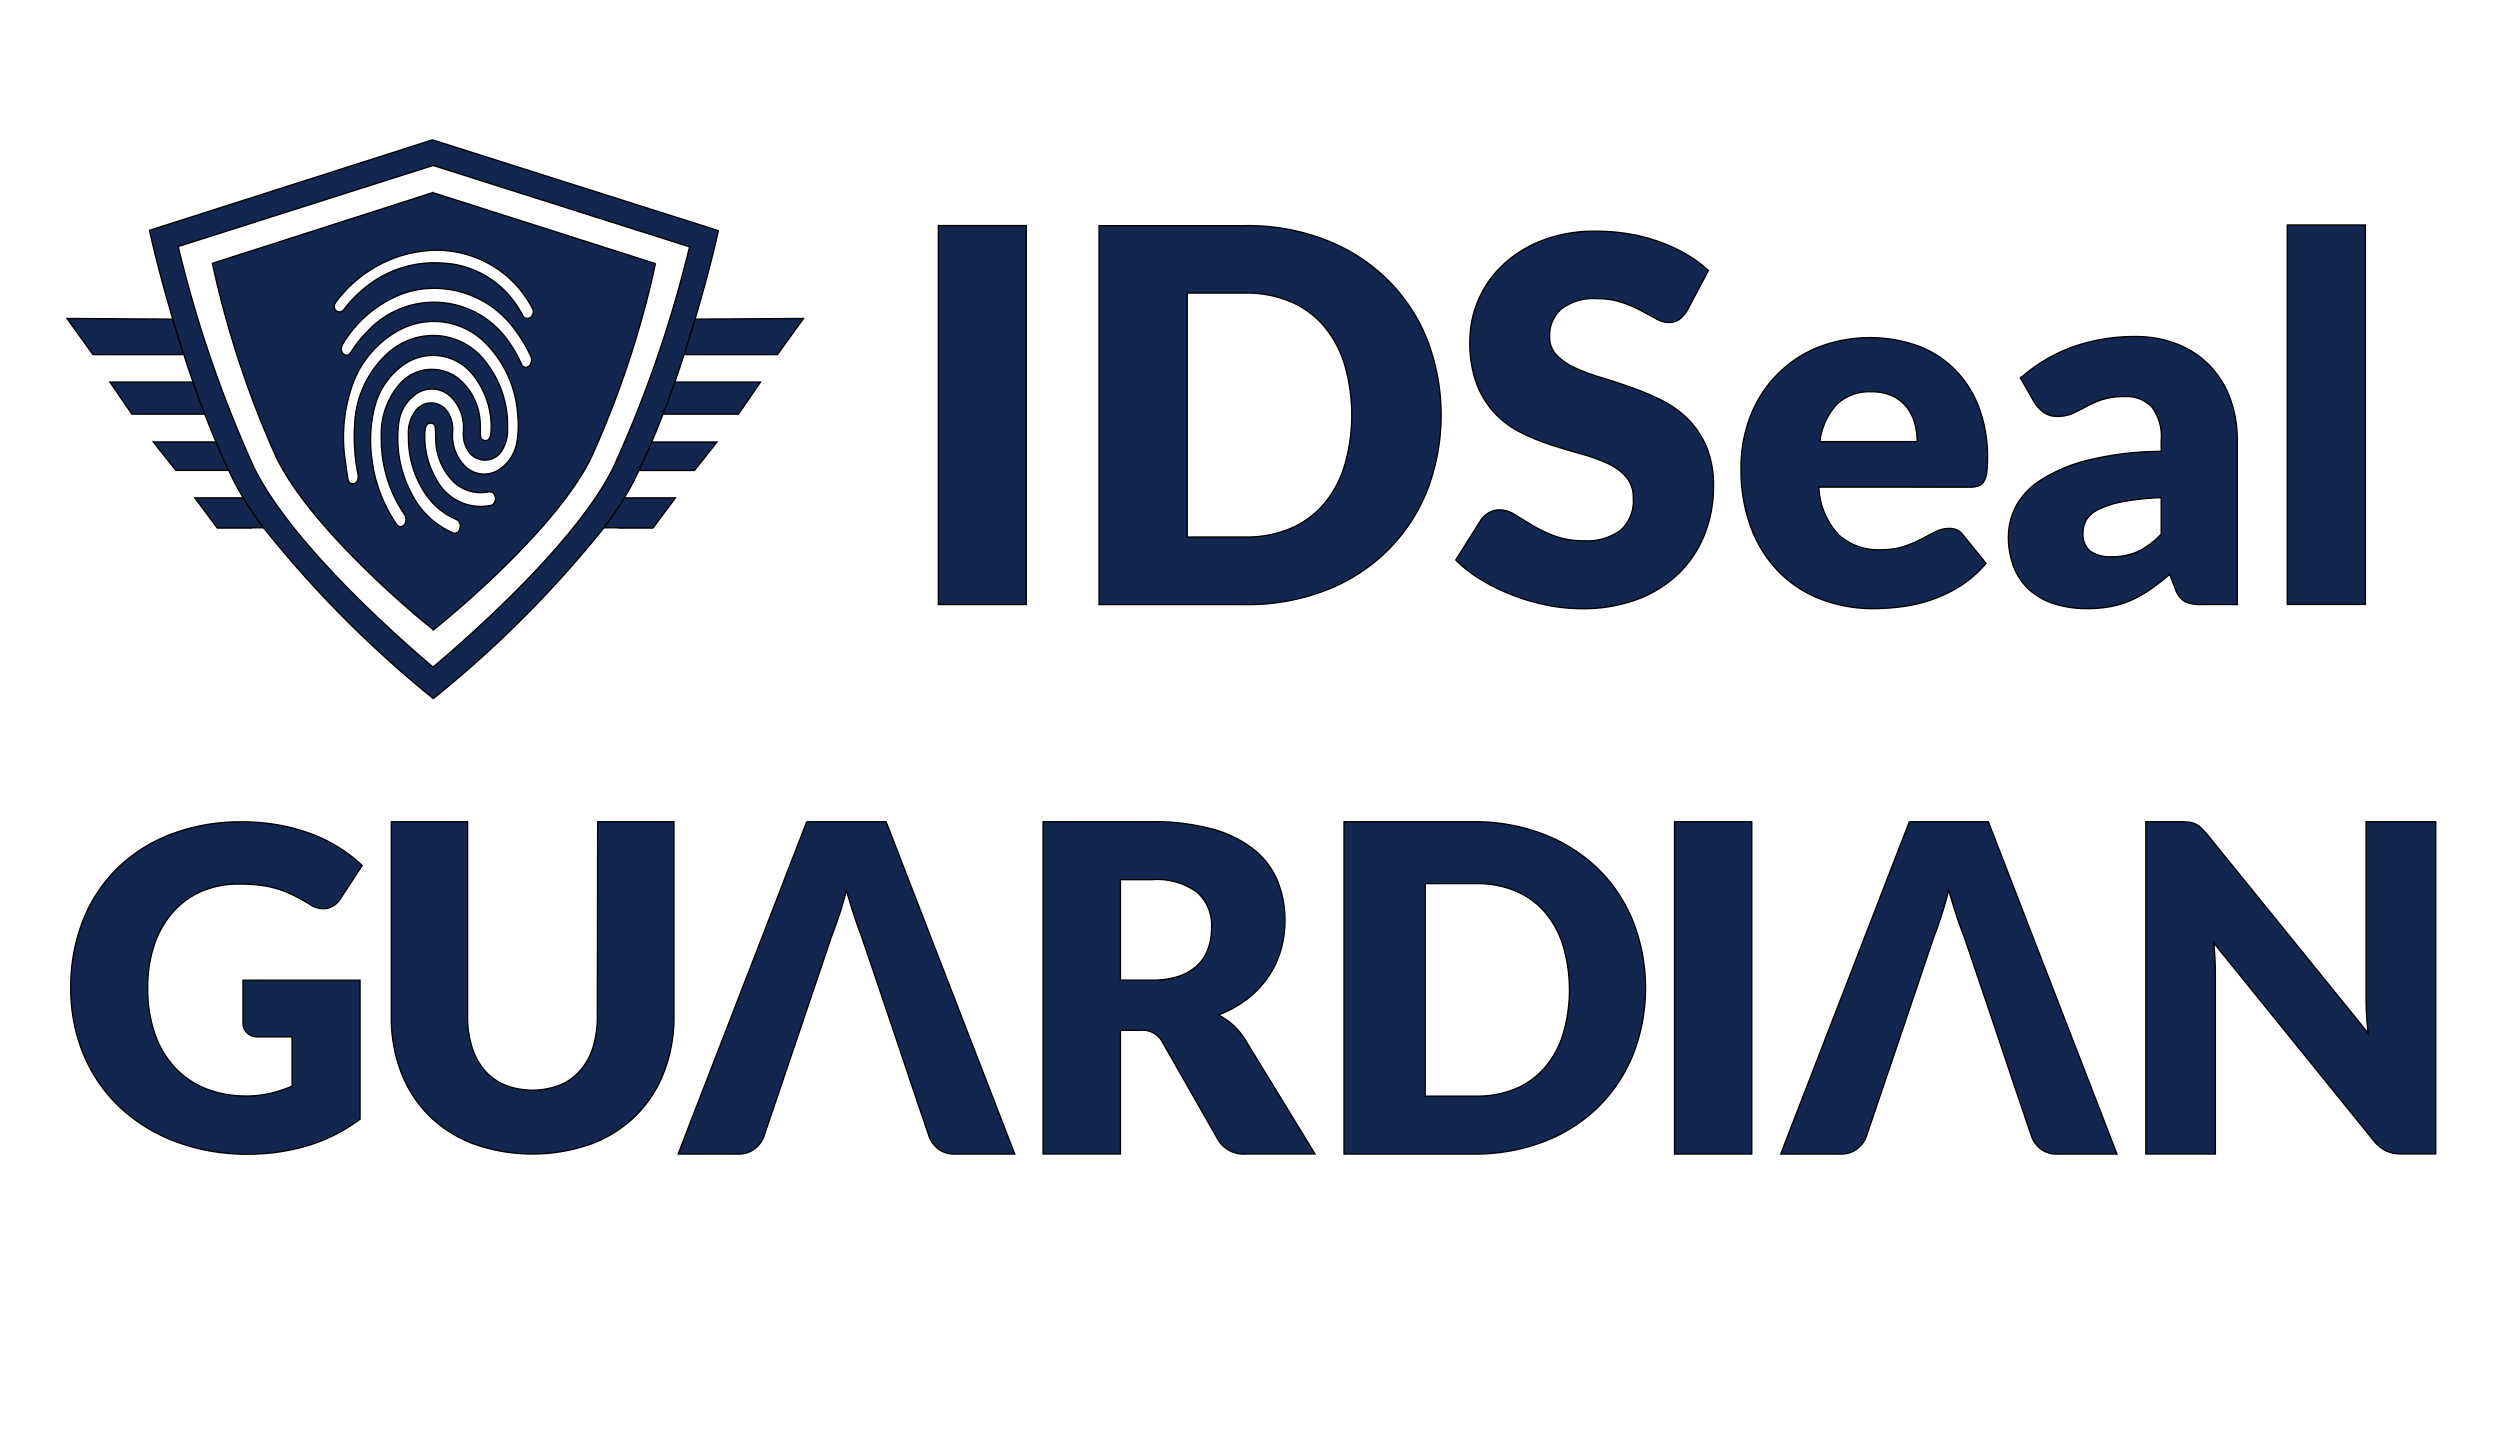 <svg width="1862" height="1080" xmlns="http://www.w3.org/2000/svg" stroke="null" style="vector-effect: non-scaling-stroke;">

 <g stroke="null">
  <title stroke="null">Layer 1</title>
  <g stroke="null" data-name="Group 10768" id="Group_10768">
   <g stroke="null" data-name="Group 10727" id="Group_10727">
    <g stroke="null" data-name="Group 10717" id="Group_10717">
     <g stroke="null" data-name="Group 10716" id="Group_10716">
      <rect stroke="null" x="698.872" y="168" fill="#132650" height="282.261" width="65.494" data-name="Rectangle 2214" id="Rectangle_2214"/>
      <path stroke="null" fill="#132650" d="m1062.863,252.76a131.412,131.412 0 0 0 -29.674,-44.659a136.096,136.096 0 0 0 -45.952,-29.441a160.535,160.535 0 0 0 -59.623,-10.598l-109.03,0l0,282.261l109.03,0a161.658,161.658 0 0 0 59.623,-10.598a133.998,133.998 0 0 0 45.952,-29.441a132.345,132.345 0 0 0 29.674,-44.744a156.698,156.698 0 0 0 0,-112.739l0,-0.042zm-61.467,94.256a80.818,80.818 0 0 1 -15.515,28.572a67.317,67.317 0 0 1 -24.756,18.016a83.659,83.659 0 0 1 -33.319,6.359l-43.536,0l0,-181.688l43.536,0a83.68,83.68 0 0 1 33.319,6.359a67.444,67.444 0 0 1 24.756,18.016a80.84,80.84 0 0 1 15.515,28.572a135.651,135.651 0 0 1 0,75.753l0,0.042z" data-name="Path 12424" id="Path_12424"/>
     </g>
     <path stroke="null" fill="#132650" d="m1256.675,231.099a23.972,23.972 0 0 1 -5.914,6.804a13.247,13.247 0 0 1 -7.991,2.268a19.394,19.394 0 0 1 -9.284,-2.734l-11.276,-6.125a94.002,94.002 0 0 0 -14.349,-6.125a57.228,57.228 0 0 0 -18.398,-2.734a39.466,39.466 0 0 0 -26.558,7.652a26.092,26.092 0 0 0 -8.733,20.687a19.076,19.076 0 0 0 5.256,13.777a45.21,45.21 0 0 0 13.798,9.432a146.609,146.609 0 0 0 19.521,7.27q10.979,3.307 22.446,7.355a201.357,201.357 0 0 1 22.446,9.538a75.032,75.032 0 0 1 19.521,13.968a65.261,65.261 0 0 1 13.798,20.666a73.909,73.909 0 0 1 5.256,29.356a96.1,96.1 0 0 1 -6.571,35.693a83.595,83.595 0 0 1 -19.076,28.974a88.385,88.385 0 0 1 -30.797,19.457a114.689,114.689 0 0 1 -41.586,7.079a132.26,132.26 0 0 1 -26.007,-2.649a153.371,153.371 0 0 1 -25.647,-7.461a147.966,147.966 0 0 1 -23.315,-11.424a98.813,98.813 0 0 1 -18.97,-14.731l18.779,-29.843a18.822,18.822 0 0 1 5.914,-5.384a15.367,15.367 0 0 1 7.97,-2.12a21.323,21.323 0 0 1 11.361,3.582q5.723,3.582 12.95,7.927a104.473,104.473 0 0 0 16.617,7.927a61.933,61.933 0 0 0 22.149,3.582a42.031,42.031 0 0 0 26.855,-7.652a29.207,29.207 0 0 0 9.58,-24.269a23.061,23.061 0 0 0 -5.256,-15.663a40.717,40.717 0 0 0 -13.798,-10.004a128.106,128.106 0 0 0 -19.436,-6.995q-10.894,-3.01 -22.34,-6.698a162.887,162.887 0 0 1 -22.34,-9.072a70.496,70.496 0 0 1 -19.436,-14.159a66.088,66.088 0 0 1 -13.798,-21.895a87.262,87.262 0 0 1 -5.256,-32.387a78.148,78.148 0 0 1 24.417,-56.465a89.509,89.509 0 0 1 29.483,-18.419a108.373,108.373 0 0 1 39.996,-6.889a148.729,148.729 0 0 1 24.502,1.992a128.593,128.593 0 0 1 22.637,5.85a124.227,124.227 0 0 1 20.009,9.262a92.349,92.349 0 0 1 16.617,12.187l-15.748,29.61z" data-name="Path 12425" id="Path_12425"/>
     <path stroke="null" fill="#132650" d="m1354.661,362.829a55.299,55.299 0 0 0 14.837,35.587a43.938,43.938 0 0 0 30.988,11.043a55.108,55.108 0 0 0 17.465,-2.459a86.372,86.372 0 0 0 13.056,-5.468q5.723,-3.01 10.598,-5.49a21.831,21.831 0 0 1 10.047,-2.459a12.018,12.018 0 0 1 10.598,5.087l16.956,20.962a86.69,86.69 0 0 1 -19.436,16.956a100.573,100.573 0 0 1 -21.407,10.195a115.706,115.706 0 0 1 -21.959,5.108a164.265,164.265 0 0 1 -20.941,1.42a108.775,108.775 0 0 1 -38.406,-6.698a88.067,88.067 0 0 1 -31.369,-19.924a93.917,93.917 0 0 1 -21.196,-32.853a123.443,123.443 0 0 1 -7.779,-45.698a103.858,103.858 0 0 1 6.655,-37.198a90.102,90.102 0 0 1 49.386,-51.738a107.143,107.143 0 0 1 75.477,-1.696a76.982,76.982 0 0 1 27.554,17.55a80.31,80.31 0 0 1 18.037,28.232a104.218,104.218 0 0 1 6.486,37.855a82.768,82.768 0 0 1 -0.572,10.767a17.211,17.211 0 0 1 -2.12,6.613a7.906,7.906 0 0 1 -4.027,3.391a18.864,18.864 0 0 1 -6.486,0.933l-112.442,-0.021zm73.23,-33.913a51.717,51.717 0 0 0 -1.78,-13.608a33.065,33.065 0 0 0 -5.808,-11.806a29.674,29.674 0 0 0 -10.598,-8.478a36.181,36.181 0 0 0 -15.96,-3.201a34.739,34.739 0 0 0 -25.901,9.538a49.746,49.746 0 0 0 -12.399,27.554l72.446,0z" data-name="Path 12426" id="Path_12426"/>
     <path stroke="null" fill="#132650" d="m1504.874,281.629a118.356,118.356 0 0 1 39.148,-23.315a136.647,136.647 0 0 1 46.1,-7.652a83.955,83.955 0 0 1 31.793,5.765a68.44,68.44 0 0 1 24.036,16.045a70.2,70.2 0 0 1 15.112,24.46a88.322,88.322 0 0 1 5.256,30.967l0,122.362l-26.664,0a27.13,27.13 0 0 1 -12.484,-2.268a17.253,17.253 0 0 1 -7.037,-9.453l-4.133,-10.767q-7.312,6.231 -14.074,10.958a89.021,89.021 0 0 1 -13.989,8.033a68.461,68.461 0 0 1 -15.388,4.917a94.511,94.511 0 0 1 -18.122,1.611a79.102,79.102 0 0 1 -24.205,-3.497a50.445,50.445 0 0 1 -18.504,-10.28a45.358,45.358 0 0 1 -11.742,-16.956a61.297,61.297 0 0 1 -4.133,-23.315a48.919,48.919 0 0 1 5.256,-21.429a52.777,52.777 0 0 1 18.228,-19.818a115.558,115.558 0 0 1 34.93,-15.028a233.871,233.871 0 0 1 55.384,-6.804l0,-8.309a36.032,36.032 0 0 0 -7.037,-24.82a25.816,25.816 0 0 0 -19.987,-7.652a52.798,52.798 0 0 0 -16.956,2.268a75.074,75.074 0 0 0 -11.742,5.108q-5.172,2.819 -10.047,5.087a27.554,27.554 0 0 1 -11.636,2.268a16.66,16.66 0 0 1 -10.131,-3.01a26.282,26.282 0 0 1 -6.761,-7.185l-10.471,-18.292zm104.769,89.021a192.688,192.688 0 0 0 -28.72,3.031a69.542,69.542 0 0 0 -17.825,5.659a21.619,21.619 0 0 0 -9.114,7.736a18.419,18.419 0 0 0 -2.543,9.432a16.448,16.448 0 0 0 5.447,14.074a26.431,26.431 0 0 0 15.96,4.07a46.015,46.015 0 0 0 19.712,-3.964a60.11,60.11 0 0 0 17.084,-12.844l0,-27.194z" data-name="Path 12427" id="Path_12427"/>
     <path stroke="null" fill="#132650" d="m1761.742,167.576l0,282.6l-58.203,0l0,-282.6l58.203,0z" data-name="Path 12428" id="Path_12428"/>
    </g>
    <path stroke="null" fill="#132650" d="m145.076,370.798l16.808,22.51l25.265,0l0,-0.191l9.093,0c-5.532,-7.482 -10.598,-14.964 -15.112,-22.319l-36.054,0z" data-name="Path 12429" id="Path_12429"/>
    <path stroke="null" fill="#132650" d="m81.85,284.554l16.405,23.887l54.218,0c-3.073,-8.012 -6.02,-16.003 -8.754,-23.887l-61.87,0z" data-name="Path 12430" id="Path_12430"/>
    <path stroke="null" fill="#132650" d="m49.866,237.182l19.352,26.897l67.55,0c-2.989,-9.241 -5.723,-18.08 -8.181,-26.388l-78.72,-0.509z" data-name="Path 12431" id="Path_12431"/>
    <path stroke="null" fill="#132650" d="m114.173,329.149l16.808,21.196l39.339,0c-3.285,-6.952 -6.486,-14.053 -9.538,-21.196l-46.609,0z" data-name="Path 12432" id="Path_12432"/>
    <path stroke="null" fill="#132650" d="m460.953,393.117l0,0.191l25.307,0l16.829,-22.51l-38.152,0c-4.472,7.376 -9.623,14.837 -15.197,22.319l11.212,0z" data-name="Path 12433" id="Path_12433"/>
    <path stroke="null" fill="#132650" d="m549.995,308.441l16.427,-23.887l-63.947,0c-2.755,7.864 -5.723,15.875 -8.817,23.887l56.338,0z" data-name="Path 12434" id="Path_12434"/>
    <path stroke="null" fill="#132650" d="m579.075,264.079l19.373,-26.897l-80.776,0.509c-2.48,8.309 -5.214,17.147 -8.245,26.388l69.648,0z" data-name="Path 12435" id="Path_12435"/>
    <path stroke="null" fill="#132650" d="m517.206,350.408l16.829,-21.196l-48.75,0q-4.599,10.831 -9.58,21.196l41.501,0z" data-name="Path 12436" id="Path_12436"/>
    <path stroke="null" fill="#132650" d="m488.147,196.338l-165.473,-52.777l0,-0.233l-164.52,52.798l2.289,10.089a724.886,724.886 0 0 0 45.486,134.676c26.24,53.815 107.016,120.2 110.45,122.934l6.359,5.108l0,0.254l6.359,-5.172c3.434,-2.798 84.782,-69.182 111.107,-122.934a722.004,722.004 0 0 0 45.761,-134.676l2.183,-10.068zm-186.181,192.985a4.239,4.239 0 0 1 -3.222,2.904c-1.738,0.254 -2.777,-0.848 -3.667,-2.12a111.849,111.849 0 0 1 -14.01,-29.165a93.048,93.048 0 0 1 -3.815,-17.338a100.424,100.424 0 0 1 2.226,-42.031a54.854,54.854 0 0 1 20.051,-29.08a37.834,37.834 0 0 1 53.561,7.779a61.467,61.467 0 0 1 12.527,42.624a6.359,6.359 0 0 1 -0.424,2.12c-0.699,1.78 -1.78,3.328 -3.942,3.116a3.646,3.646 0 0 1 -3.349,-3.709c-0.191,-3.095 0,-6.21 -0.254,-9.326a45.125,45.125 0 0 0 -14.837,-31.963a31.793,31.793 0 0 0 -46.1,4.091a56.698,56.698 0 0 0 -12.717,38.576a99.28,99.28 0 0 0 17.084,57.037a6.761,6.761 0 0 1 0.89,6.486zm65.558,-13.989c-1.441,1.59 -3.561,1.166 -5.596,1.674a37.41,37.41 0 0 1 -37.219,-20.496a62.548,62.548 0 0 1 -8.16,-36.032a7.715,7.715 0 0 1 0.487,-2.353c0.699,-1.802 1.886,-3.222 4.027,-2.967a3.497,3.497 0 0 1 3.179,3.497c0.233,3.179 0.148,6.359 0.339,9.602a45.295,45.295 0 0 0 12.717,30.034a28.932,28.932 0 0 0 25.795,8.16c2.31,-0.297 4.239,-0.148 5.32,2.247a5.935,5.935 0 0 1 -0.848,6.528l-0.042,0.106zm17.465,-46.27a30.288,30.288 0 0 1 -12.823,20.39a20.178,20.178 0 0 1 -26.261,-2.713a32.217,32.217 0 0 1 -8.775,-25.095a23.845,23.845 0 0 0 -3.137,-13.862a14.54,14.54 0 0 0 -24.608,-1.653a26.918,26.918 0 0 0 -5.172,18.143a74.778,74.778 0 0 0 13.353,44.511a52.989,52.989 0 0 0 21.344,17.719a5.447,5.447 0 0 1 3.518,7.27a3.9,3.9 0 0 1 -6.083,2.649a61.954,61.954 0 0 1 -30.14,-29.377a87.474,87.474 0 0 1 -9.305,-51.039a30.585,30.585 0 0 1 11.573,-21.471a20.369,20.369 0 0 1 28.402,2.12a32.514,32.514 0 0 1 8.245,24.714a23.315,23.315 0 0 0 2.904,13.332a14.837,14.837 0 0 0 26.346,0a28.699,28.699 0 0 0 3.646,-15.324a76.071,76.071 0 0 0 -16.13,-49.64a49.004,49.004 0 0 0 -39.021,-19.881a50.657,50.657 0 0 0 -36.181,15.24a75.371,75.371 0 0 0 -22.467,49.979a142.01,142.01 0 0 0 2.247,37.452a9.093,9.093 0 0 1 0.254,3.879c-0.53,2.12 -1.462,3.879 -3.964,3.858s-3.328,-1.759 -3.667,-3.73c-0.636,-3.667 -1.06,-7.355 -1.568,-11.022a117.762,117.762 0 0 1 4.727,-58.139a74.523,74.523 0 0 1 34.04,-40.907a54.261,54.261 0 0 1 66.554,10.322a83.256,83.256 0 0 1 22.785,52.777a71.726,71.726 0 0 1 -0.615,19.415l-0.021,0.085zm10.343,-58.415a3.985,3.985 0 0 1 -3.497,2.883a3.434,3.434 0 0 1 -3.455,-2.416a99.322,99.322 0 0 0 -10.11,-17.444a67.296,67.296 0 0 0 -104.388,-7.016a90.335,90.335 0 0 0 -12.103,15.049c-1.102,1.696 -2.12,3.582 -4.769,2.628a4.854,4.854 0 0 1 -2.501,-6.104a9.05,9.05 0 0 1 1.081,-2.459a88.618,88.618 0 0 1 41.352,-35.842a70.496,70.496 0 0 1 16.66,-4.536a74.184,74.184 0 0 1 70.539,31.03a106.868,106.868 0 0 1 10.916,18.292a6.867,6.867 0 0 1 0.318,5.914l-0.042,0.021zm1.357,-36.181a4.239,4.239 0 0 1 -3.73,2.649a3.412,3.412 0 0 1 -3.561,-2.12a81.052,81.052 0 0 0 -10.322,-15.134a69.945,69.945 0 0 0 -50.021,-23.951a81.264,81.264 0 0 0 -59.199,20.115a90.144,90.144 0 0 0 -13.035,13.629c-1.187,1.526 -2.395,3.222 -5.066,2.416a3.921,3.921 0 0 1 -2.48,-5.341a7.842,7.842 0 0 1 1.187,-2.12a96.27,96.27 0 0 1 44.15,-32.747a87.198,87.198 0 0 1 17.571,-4.409a80.543,80.543 0 0 1 73.188,25.901a87.241,87.241 0 0 1 11.022,15.981a5.193,5.193 0 0 1 0.339,5.045l-0.042,0.085z" data-name="Path 12437" id="Path_12437"/>
    <path stroke="null" fill="#132650" d="m517.672,237.69c9.58,-32.196 15.091,-55.85 15.536,-57.843l1.844,-8.054l-212.951,-67.614l-210.768,67.359l1.844,8.054c0.445,1.992 5.956,25.795 15.536,58.097c2.459,8.309 5.193,17.147 8.181,26.388c2.12,6.677 4.451,13.502 6.889,20.475c2.755,7.885 5.68,15.875 8.754,23.887q4.006,10.407 8.33,20.708c3.052,7.228 6.231,14.307 9.538,21.196c0.89,1.886 1.759,3.815 2.649,5.659c2.374,4.833 5.151,9.75 8.139,14.731c4.451,7.376 9.58,14.837 15.112,22.319a824.717,824.717 0 0 0 121.62,123.337l4.811,3.921l4.515,-3.667a825.459,825.459 0 0 0 122.552,-123.591c5.553,-7.482 10.725,-14.964 15.197,-22.319c2.967,-4.875 5.68,-9.729 8.033,-14.477c0.954,-1.95 1.865,-3.942 2.798,-5.914q4.96,-10.428 9.58,-21.196c2.904,-6.867 5.68,-13.777 8.372,-20.708c3.095,-8.012 6.062,-16.003 8.817,-23.887c2.459,-6.973 4.727,-13.777 6.91,-20.475c2.946,-9.135 5.68,-18.08 8.16,-26.388zm-191.332,255.957l-3.815,3.243l-3.815,-3.264c-30.246,-25.943 -103.392,-92.052 -129.568,-145.486a906.807,906.807 0 0 1 -55.108,-159.157l-1.357,-5.362l189.869,-60.407l191.077,60.662l-1.378,5.362a903.119,903.119 0 0 1 -55.553,159.178c-26.24,53.095 -99.894,119.246 -130.352,145.232z" data-name="Path 12438" id="Path_12438"/>
    <path stroke="null" fill="#132650" d="m2858.08,339.365a60.068,60.068 0 0 0 -12.124,-8.309a95.782,95.782 0 0 0 24.523,-13.48a83.68,83.68 0 0 0 17.868,-18.673a80.903,80.903 0 0 0 10.937,-22.764a90.335,90.335 0 0 0 3.709,-26.176a88.703,88.703 0 0 0 -6.359,-33.616a67.041,67.041 0 0 0 -20.03,-26.77a98.856,98.856 0 0 0 -35.566,-17.677a189.954,189.954 0 0 0 -52.671,-6.359l-92.624,0l0,284.719l66.278,0l0,-105.978l16.85,0a19.246,19.246 0 0 1 19.203,10.216l47.414,83.15a25.435,25.435 0 0 0 23.909,12.569l59.347,0l-60.577,-99.068a58.16,58.16 0 0 0 -10.089,-11.785zm-20.666,-65.706a36.732,36.732 0 0 1 -8.966,14.434a42.391,42.391 0 0 1 -15.854,9.665a69.288,69.288 0 0 1 -23.315,3.476l-27.257,0l0,-86.075l27.088,0a57.949,57.949 0 0 1 38.555,10.767a37.41,37.41 0 0 1 12.442,29.886a55.363,55.363 0 0 1 -2.692,17.868l0,-0.021z" data-name="Path 12439" id="Path_12439"/>
    <path stroke="null" fill="#132650" d="m3171.328,205.982a137.94,137.94 0 0 0 -46.63,-29.674a163.545,163.545 0 0 0 -60.492,-10.746l-110.598,0l0,284.719l110.598,0a164.965,164.965 0 0 0 60.492,-10.598a135.969,135.969 0 0 0 46.63,-29.674a133.15,133.15 0 0 0 29.992,-45.146a157.122,157.122 0 0 0 0,-113.735a132.154,132.154 0 0 0 -29.992,-45.146zm-30.013,141.565a81.073,81.073 0 0 1 -15.642,28.656a67.953,67.953 0 0 1 -24.968,18.08a84.782,84.782 0 0 1 -33.616,6.359l-43.917,0l0,-182.091l43.917,0a84.782,84.782 0 0 1 33.616,6.359a68.059,68.059 0 0 1 24.968,18.08a81.009,81.009 0 0 1 15.642,28.656a135.46,135.46 0 0 1 0,75.986l0,-0.085z" data-name="Path 12440" id="Path_12440"/>
    <path stroke="null" fill="#132650" d="m2493.263,165.541l-110.217,284.719l51.696,0a21.535,21.535 0 0 0 13.777,-4.387a23.845,23.845 0 0 0 7.715,-9.877l16.808,-49.64l15.24,-44.934l26.198,-77.576q2.925,-7.418 6.359,-17.592t6.359,-22.086q3.328,11.721 6.655,21.789t6.253,17.486l26.388,77.978l15.049,44.934l16.808,49.64a25.435,25.435 0 0 0 8.012,10.259a22.361,22.361 0 0 0 13.883,4.006l51.208,0l-110.217,-284.719l-67.974,0z" data-name="Path 12441" id="Path_12441"/>
    <path stroke="null" fill="#132650" d="m2313.801,332.35a86.668,86.668 0 0 1 -3.752,26.579a55.363,55.363 0 0 1 -10.894,19.818a47.52,47.52 0 0 1 -17.465,12.463a65.409,65.409 0 0 1 -46.906,0a46.863,46.863 0 0 1 -17.465,-12.569a56.02,56.02 0 0 1 -10.894,-19.903a86.499,86.499 0 0 1 -3.773,-26.579l0,-166.618l-65.388,0l0,166.809a131.582,131.582 0 0 0 8.309,47.542a105.511,105.511 0 0 0 23.972,37.304a108.457,108.457 0 0 0 38.152,24.354a151.188,151.188 0 0 0 101.081,0a108.606,108.606 0 0 0 38.152,-24.354a106.698,106.698 0 0 0 24.057,-37.304a130.268,130.268 0 0 0 8.478,-47.542l0,-166.809l-65.388,0l-0.276,166.809z" data-name="Path 12442" id="Path_12442"/>
    <path stroke="null" fill="#132650" d="m1949.81,243.371a69.945,69.945 0 0 1 24.65,-18.08a79.61,79.61 0 0 1 32.535,-6.359a143.939,143.939 0 0 1 17.507,0.954a89.89,89.89 0 0 1 14.837,3.052a87.241,87.241 0 0 1 13.798,5.447q6.761,3.349 14.371,7.927a19.903,19.903 0 0 0 14.837,3.434a17.91,17.91 0 0 0 11.318,-8.224l18.652,-28.487a126.58,126.58 0 0 0 -19.076,-14.837a129.293,129.293 0 0 0 -23.506,-11.848a158.966,158.966 0 0 0 -28.063,-7.842a175.668,175.668 0 0 0 -32.535,-2.861a166.279,166.279 0 0 0 -60.598,10.598a133.171,133.171 0 0 0 -46.227,29.441a128.996,128.996 0 0 0 -29.398,45.019a155.088,155.088 0 0 0 -10.28,57.228a146.249,146.249 0 0 0 10.852,56.698a130.925,130.925 0 0 0 30.818,45.125a143.43,143.43 0 0 0 48.05,29.822a172.15,172.15 0 0 0 62.315,10.789a177.47,177.47 0 0 0 50.318,-7.079a145.295,145.295 0 0 0 45.507,-22.891l0,-119.076l-100.276,0l0,36.689a11.255,11.255 0 0 0 3.476,8.478a13.353,13.353 0 0 0 9.665,3.349l28.889,0l0,42.264a117.741,117.741 0 0 1 -18.355,6.125a89.021,89.021 0 0 1 -21.026,2.289a91.649,91.649 0 0 1 -34.358,-6.21a73.485,73.485 0 0 1 -26.643,-18.08a81.582,81.582 0 0 1 -17.211,-29.059a117.656,117.656 0 0 1 -6.083,-39.381a113.481,113.481 0 0 1 5.511,-36.435a81.878,81.878 0 0 1 15.727,-27.978z" data-name="Path 12443" id="Path_12443"/>
    <path stroke="null" fill="#132650" d="m3829.343,165.541l0,150.658q0,6.846 0.403,14.561t1.399,15.918l-138.576,-170.984a52.205,52.205 0 0 0 -5.002,-5.278a18.228,18.228 0 0 0 -4.599,-3.031a19.076,19.076 0 0 0 -5.405,-1.462a59.072,59.072 0 0 0 -7.397,-0.382l-29.525,0l0,284.719l59.581,0l0,-152.608q0,-6.253 -0.297,-13.396t-1.102,-14.837l137.389,169.818a31.793,31.793 0 0 0 10.598,8.478a31.285,31.285 0 0 0 13.099,2.437l29.123,0l0,-284.613l-59.687,0z" data-name="Path 12444" id="Path_12444"/>
    <path stroke="null" fill="#132650" d="m3438.01,165.541l-110.217,284.719l51.59,0a21.535,21.535 0 0 0 13.777,-4.387a23.781,23.781 0 0 0 7.715,-9.877l16.808,-49.64l15.24,-44.934l26.198,-77.576q2.925,-7.418 6.253,-17.592t6.359,-22.086q3.328,11.721 6.655,21.789t6.359,17.486l26.388,77.978l15.049,44.934l16.808,49.64a25.435,25.435 0 0 0 8.012,10.259a22.382,22.382 0 0 0 13.883,4.006l50.996,0l-110.217,-284.719l-67.656,0z" data-name="Path 12445" id="Path_12445"/>
    <rect stroke="null" x="3236.78" y="165.541" fill="#132650" height="284.719" width="66.215" data-name="Rectangle 2215" id="Rectangle_2215"/>
   </g>
  </g>
  <g stroke="null" data-name="Group 10768" id="svg_28">
   <g stroke="null" data-name="Group 10727" id="svg_27">
    <g stroke="null" data-name="Group 10717" id="svg_8">
     <g stroke="null" data-name="Group 10716" id="svg_3">
      <rect stroke="null" x="-958.88" y="614.17" fill="#132650" height="245.353" width="56.93" data-name="Rectangle 2214" id="svg_1"/>
      <path stroke="null" fill="#132650" d="m-642.484,687.848a114.229,114.229 0 0 0 -25.794,-38.819a118.301,118.301 0 0 0 -39.943,-25.591a139.544,139.544 0 0 0 -51.827,-9.212l-94.773,0l0,245.353l94.773,0a140.52,140.52 0 0 0 51.827,-9.212a116.477,116.477 0 0 0 39.943,-25.591a115.04,115.04 0 0 0 25.794,-38.893a136.209,136.209 0 0 0 0,-97.997l0,-0.037zm-53.43,81.932a70.251,70.251 0 0 1 -13.486,24.836a58.515,58.515 0 0 1 -21.519,15.66a72.72,72.72 0 0 1 -28.963,5.527l-37.843,0l0,-157.931l37.843,0a72.738,72.738 0 0 1 28.963,5.527a58.625,58.625 0 0 1 21.519,15.66a70.269,70.269 0 0 1 13.486,24.836a117.914,117.914 0 0 1 0,65.847l0,0.037z" data-name="Path 12424" id="svg_2"/>
     </g>
     <path stroke="null" fill="#132650" d="m-474.015,669.018a20.838,20.838 0 0 1 -5.14,5.914a11.515,11.515 0 0 1 -6.946,1.971a16.858,16.858 0 0 1 -8.07,-2.377l-9.802,-5.325a81.711,81.711 0 0 0 -12.473,-5.325a49.745,49.745 0 0 0 -15.992,-2.377a34.306,34.306 0 0 0 -23.085,6.651a22.68,22.68 0 0 0 -7.591,17.982a16.582,16.582 0 0 0 4.569,11.976a39.298,39.298 0 0 0 11.994,8.199a127.439,127.439 0 0 0 16.968,6.319q9.544,2.874 19.511,6.393a175.028,175.028 0 0 1 19.511,8.291a65.221,65.221 0 0 1 16.968,12.141a56.728,56.728 0 0 1 11.994,17.963a64.245,64.245 0 0 1 4.569,25.517a83.534,83.534 0 0 1 -5.711,31.026a72.664,72.664 0 0 1 -16.582,25.186a76.828,76.828 0 0 1 -26.77,16.913a99.692,99.692 0 0 1 -36.148,6.154a114.966,114.966 0 0 1 -22.606,-2.303a133.316,133.316 0 0 1 -22.293,-6.485a128.618,128.618 0 0 1 -20.266,-9.931a85.893,85.893 0 0 1 -16.489,-12.805l16.324,-25.941a16.361,16.361 0 0 1 5.14,-4.68a13.357,13.357 0 0 1 6.927,-1.842a18.535,18.535 0 0 1 9.875,3.114q4.974,3.114 11.257,6.891a90.812,90.812 0 0 0 14.444,6.891a53.835,53.835 0 0 0 19.253,3.114a36.535,36.535 0 0 0 23.343,-6.651a25.388,25.388 0 0 0 8.328,-21.095a20.045,20.045 0 0 0 -4.569,-13.615a35.393,35.393 0 0 0 -11.994,-8.696a111.355,111.355 0 0 0 -16.895,-6.08q-9.47,-2.616 -19.419,-5.822a141.589,141.589 0 0 1 -19.419,-7.885a61.278,61.278 0 0 1 -16.895,-12.307a57.446,57.446 0 0 1 -11.994,-19.032a75.852,75.852 0 0 1 -4.569,-28.152a67.929,67.929 0 0 1 21.224,-49.082a77.805,77.805 0 0 1 25.628,-16.01a94.202,94.202 0 0 1 34.766,-5.988a129.281,129.281 0 0 1 21.298,1.732a111.779,111.779 0 0 1 19.677,5.085a107.983,107.983 0 0 1 17.392,8.051a80.273,80.273 0 0 1 14.444,10.594l-13.689,25.738z" data-name="Path 12425" id="svg_4"/>
     <path stroke="null" fill="#132650" d="m-388.841,783.524a48.068,48.068 0 0 0 12.897,30.934a38.193,38.193 0 0 0 26.936,9.599a47.902,47.902 0 0 0 15.181,-2.137a75.078,75.078 0 0 0 11.349,-4.753q4.974,-2.616 9.212,-4.772a18.977,18.977 0 0 1 8.733,-2.137a10.446,10.446 0 0 1 9.212,4.422l14.739,18.221a75.354,75.354 0 0 1 -16.895,14.739a87.422,87.422 0 0 1 -18.608,8.862a100.577,100.577 0 0 1 -19.087,4.44a142.786,142.786 0 0 1 -18.203,1.234a94.552,94.552 0 0 1 -33.384,-5.822a76.552,76.552 0 0 1 -27.268,-17.319a81.637,81.637 0 0 1 -18.424,-28.557a107.302,107.302 0 0 1 -6.762,-39.722a90.278,90.278 0 0 1 5.785,-32.334a78.32,78.32 0 0 1 42.928,-44.973a93.133,93.133 0 0 1 65.608,-1.474a66.916,66.916 0 0 1 23.951,15.255a69.809,69.809 0 0 1 15.679,24.541a90.591,90.591 0 0 1 5.638,32.905a71.946,71.946 0 0 1 -0.497,9.359a14.96,14.96 0 0 1 -1.842,5.748a6.872,6.872 0 0 1 -3.501,2.948a16.397,16.397 0 0 1 -5.638,0.811l-97.739,-0.018zm63.655,-29.478a44.955,44.955 0 0 0 -1.548,-11.828a28.741,28.741 0 0 0 -5.048,-10.262a25.794,25.794 0 0 0 -9.212,-7.37a31.45,31.45 0 0 0 -13.873,-2.782a30.197,30.197 0 0 0 -22.514,8.291a43.241,43.241 0 0 0 -10.778,23.951l62.973,0z" data-name="Path 12426" id="svg_5"/>
     <path stroke="null" fill="#132650" d="m-258.269,712.941a102.88,102.88 0 0 1 34.029,-20.266a118.78,118.78 0 0 1 40.072,-6.651a72.978,72.978 0 0 1 27.636,5.011a59.491,59.491 0 0 1 20.893,13.947a61.02,61.02 0 0 1 13.136,21.261a76.773,76.773 0 0 1 4.569,26.917l0,106.362l-23.177,0a23.583,23.583 0 0 1 -10.852,-1.971a14.997,14.997 0 0 1 -6.117,-8.217l-3.593,-9.359q-6.356,5.417 -12.234,9.525a77.381,77.381 0 0 1 -12.16,6.983a59.51,59.51 0 0 1 -13.376,4.274a82.153,82.153 0 0 1 -15.753,1.4a68.758,68.758 0 0 1 -21.04,-3.04a43.849,43.849 0 0 1 -16.084,-8.936a39.427,39.427 0 0 1 -10.207,-14.739a53.282,53.282 0 0 1 -3.593,-20.266a42.523,42.523 0 0 1 4.569,-18.627a45.876,45.876 0 0 1 15.845,-17.226a100.448,100.448 0 0 1 30.363,-13.063a203.291,203.291 0 0 1 48.142,-5.914l0,-7.222a31.321,31.321 0 0 0 -6.117,-21.575a22.44,22.44 0 0 0 -17.374,-6.651a45.894,45.894 0 0 0 -14.739,1.971a65.258,65.258 0 0 0 -10.207,4.44q-4.495,2.45 -8.733,4.422a23.951,23.951 0 0 1 -10.115,1.971a14.481,14.481 0 0 1 -8.807,-2.616a22.846,22.846 0 0 1 -5.877,-6.246l-9.101,-15.9zm91.07,77.381a167.493,167.493 0 0 0 -24.965,2.635a60.449,60.449 0 0 0 -15.495,4.919a18.793,18.793 0 0 0 -7.922,6.725a16.01,16.01 0 0 0 -2.211,8.199a14.297,14.297 0 0 0 4.735,12.234a22.975,22.975 0 0 0 13.873,3.537a39.999,39.999 0 0 0 17.134,-3.445a52.251,52.251 0 0 0 14.85,-11.165l0,-23.638z" data-name="Path 12427" id="svg_6"/>
     <path stroke="null" fill="#132650" d="m-34.989,613.802l0,245.647l-50.592,0l0,-245.647l50.592,0z" data-name="Path 12428" id="svg_7"/>
    </g>
    <path stroke="null" fill="#132650" d="m-1440.262,790.451l14.61,19.566l21.961,0l0,-0.166l7.904,0c-4.809,-6.504 -9.212,-13.007 -13.136,-19.4l-31.339,0z" data-name="Path 12429" id="svg_9"/>
    <path stroke="null" fill="#132650" d="m-1495.221,715.484l14.26,20.764l47.129,0c-2.672,-6.964 -5.232,-13.91 -7.609,-20.764l-53.78,0z" data-name="Path 12430" id="svg_10"/>
    <path stroke="null" fill="#132650" d="m-1523.023,674.306l16.821,23.38l58.717,0c-2.598,-8.033 -4.974,-15.716 -7.112,-22.938l-68.427,-0.442z" data-name="Path 12431" id="svg_11"/>
    <path stroke="null" fill="#132650" d="m-1467.125,754.248l14.61,18.424l34.195,0c-2.856,-6.043 -5.638,-12.215 -8.291,-18.424l-40.514,0z" data-name="Path 12432" id="svg_12"/>
    <path stroke="null" fill="#132650" d="m-1165.689,809.852l0,0.166l21.998,0l14.629,-19.566l-33.163,0c-3.887,6.412 -8.365,12.897 -13.21,19.4l9.746,0z" data-name="Path 12433" id="svg_13"/>
    <path stroke="null" fill="#132650" d="m-1088.29,736.248l14.279,-20.764l-55.585,0c-2.395,6.835 -4.974,13.8 -7.664,20.764l48.971,0z" data-name="Path 12434" id="svg_14"/>
    <path stroke="null" fill="#132650" d="m-1063.012,697.686l16.84,-23.38l-70.214,0.442c-2.156,7.222 -4.532,14.905 -7.167,22.938l60.541,0z" data-name="Path 12435" id="svg_15"/>
    <path stroke="null" fill="#132650" d="m-1116.792,772.727l14.629,-18.424l-42.375,0q-3.998,9.415 -8.328,18.424l36.074,0z" data-name="Path 12436" id="svg_16"/>
    <path stroke="null" fill="#132650" d="m-1142.051,638.803l-143.836,-45.876l0,-0.203l-143.007,45.894l1.99,8.77a630.101,630.101 0 0 0 39.538,117.066c22.809,46.779 93.023,104.483 96.008,106.859l5.527,4.44l0,0.221l5.527,-4.495c2.985,-2.432 73.696,-60.136 96.579,-106.859a627.596,627.596 0 0 0 39.777,-117.066l1.898,-8.751zm-161.837,167.751a3.685,3.685 0 0 1 -2.8,2.524c-1.511,0.221 -2.414,-0.737 -3.187,-1.842a97.224,97.224 0 0 1 -12.178,-25.351a80.881,80.881 0 0 1 -3.316,-15.071a87.293,87.293 0 0 1 1.935,-36.535a47.681,47.681 0 0 1 17.429,-25.278a32.887,32.887 0 0 1 46.557,6.762a53.43,53.43 0 0 1 10.889,37.051a5.527,5.527 0 0 1 -0.368,1.842c-0.608,1.548 -1.548,2.893 -3.427,2.708a3.169,3.169 0 0 1 -2.911,-3.224c-0.166,-2.69 0,-5.398 -0.221,-8.107a39.225,39.225 0 0 0 -12.897,-27.783a27.636,27.636 0 0 0 -40.072,3.556a49.284,49.284 0 0 0 -11.054,33.532a86.298,86.298 0 0 0 14.85,49.579a5.877,5.877 0 0 1 0.774,5.638zm56.986,-12.16c-1.253,1.382 -3.095,1.013 -4.864,1.455a32.518,32.518 0 0 1 -32.353,-17.816a54.369,54.369 0 0 1 -7.093,-31.321a6.706,6.706 0 0 1 0.424,-2.045c0.608,-1.566 1.64,-2.8 3.501,-2.579a3.04,3.04 0 0 1 2.764,3.04c0.203,2.764 0.129,5.527 0.295,8.346a39.372,39.372 0 0 0 11.054,26.107a25.149,25.149 0 0 0 22.422,7.093c2.008,-0.258 3.685,-0.129 4.624,1.953a5.159,5.159 0 0 1 -0.737,5.675l-0.037,0.092zm15.181,-40.22a26.328,26.328 0 0 1 -11.147,17.724a17.54,17.54 0 0 1 -22.827,-2.358a28.005,28.005 0 0 1 -7.628,-21.814a20.727,20.727 0 0 0 -2.727,-12.049a12.639,12.639 0 0 0 -21.39,-1.437a23.398,23.398 0 0 0 -4.495,15.771a65,65 0 0 0 11.607,38.69a46.06,46.06 0 0 0 18.553,15.402a4.735,4.735 0 0 1 3.058,6.319a3.39,3.39 0 0 1 -5.288,2.303a53.853,53.853 0 0 1 -26.199,-25.536a76.036,76.036 0 0 1 -8.088,-44.365a26.586,26.586 0 0 1 10.06,-18.664a17.705,17.705 0 0 1 24.688,1.842a28.262,28.262 0 0 1 7.167,21.482a20.266,20.266 0 0 0 2.524,11.589a12.897,12.897 0 0 0 22.901,0a24.946,24.946 0 0 0 3.169,-13.321a66.124,66.124 0 0 0 -14.021,-43.149a42.596,42.596 0 0 0 -33.919,-17.282a44.033,44.033 0 0 0 -31.45,13.247a65.516,65.516 0 0 0 -19.529,43.444a123.441,123.441 0 0 0 1.953,32.555a7.904,7.904 0 0 1 0.221,3.372c-0.461,1.842 -1.271,3.372 -3.445,3.353s-2.893,-1.529 -3.187,-3.243c-0.553,-3.187 -0.921,-6.393 -1.363,-9.581a102.364,102.364 0 0 1 4.109,-50.537a64.779,64.779 0 0 1 29.589,-35.558a47.165,47.165 0 0 1 57.851,8.972a72.37,72.37 0 0 1 19.806,45.876a62.347,62.347 0 0 1 -0.534,16.876l-0.018,0.074zm8.991,-50.777a3.464,3.464 0 0 1 -3.04,2.506a2.985,2.985 0 0 1 -3.003,-2.1a86.335,86.335 0 0 0 -8.788,-15.163a58.496,58.496 0 0 0 -90.738,-6.098a78.523,78.523 0 0 0 -10.52,13.081c-0.958,1.474 -1.842,3.114 -4.145,2.285a4.219,4.219 0 0 1 -2.174,-5.306a7.867,7.867 0 0 1 0.94,-2.137a77.031,77.031 0 0 1 35.945,-31.155a61.278,61.278 0 0 1 14.481,-3.943a64.484,64.484 0 0 1 61.315,26.973a92.894,92.894 0 0 1 9.488,15.9a5.969,5.969 0 0 1 0.276,5.14l-0.037,0.018zm1.179,-31.45a3.685,3.685 0 0 1 -3.243,2.303a2.966,2.966 0 0 1 -3.095,-1.842a70.453,70.453 0 0 0 -8.972,-13.155a60.799,60.799 0 0 0 -43.481,-20.819a70.638,70.638 0 0 0 -51.458,17.484a78.357,78.357 0 0 0 -11.331,11.847c-1.032,1.327 -2.082,2.8 -4.403,2.1a3.408,3.408 0 0 1 -2.156,-4.643a6.817,6.817 0 0 1 1.032,-1.842a83.682,83.682 0 0 1 38.377,-28.465a75.796,75.796 0 0 1 15.274,-3.832a70.011,70.011 0 0 1 63.618,22.514a75.833,75.833 0 0 1 9.581,13.892a4.514,4.514 0 0 1 0.295,4.385l-0.037,0.074z" data-name="Path 12437" id="svg_17"/>
    <path stroke="null" fill="#132650" d="m-1116.387,674.748c8.328,-27.986 13.118,-48.547 13.505,-50.279l1.603,-7.001l-185.106,-58.773l-183.208,58.552l1.603,7.001c0.387,1.732 5.177,22.422 13.505,50.5c2.137,7.222 4.514,14.905 7.112,22.938c1.842,5.804 3.869,11.736 5.988,17.798c2.395,6.854 4.938,13.8 7.609,20.764q3.482,9.046 7.241,18c2.653,6.283 5.417,12.436 8.291,18.424c0.774,1.64 1.529,3.316 2.303,4.919c2.063,4.201 4.477,8.475 7.075,12.805c3.869,6.412 8.328,12.897 13.136,19.4a716.879,716.879 0 0 0 105.717,107.209l4.182,3.408l3.924,-3.187a717.523,717.523 0 0 0 106.528,-107.43c4.827,-6.504 9.323,-13.007 13.21,-19.4c2.579,-4.238 4.938,-8.457 6.983,-12.584c0.829,-1.695 1.621,-3.427 2.432,-5.14q4.311,-9.065 8.328,-18.424c2.524,-5.969 4.938,-11.976 7.277,-18c2.69,-6.964 5.269,-13.91 7.664,-20.764c2.137,-6.061 4.109,-11.976 6.006,-17.798c2.561,-7.941 4.938,-15.716 7.093,-22.938zm-166.314,222.488l-3.316,2.819l-3.316,-2.837c-26.291,-22.551 -89.872,-80.016 -112.626,-126.462a788.235,788.235 0 0 1 -47.902,-138.346l-1.179,-4.661l165.042,-52.508l166.093,52.73l-1.198,4.661a785.029,785.029 0 0 1 -48.289,138.364c-22.809,46.152 -86.832,103.654 -113.308,126.241z" data-name="Path 12438" id="svg_18"/>
    <path stroke="null" fill="#132650" d="m917.994,763.128a52.214,52.214 0 0 0 -10.539,-7.222a83.258,83.258 0 0 0 21.317,-11.718a72.738,72.738 0 0 0 15.531,-16.232a70.324,70.324 0 0 0 9.507,-19.787a78.523,78.523 0 0 0 3.224,-22.754a77.105,77.105 0 0 0 -5.527,-29.221a58.275,58.275 0 0 0 -17.411,-23.27a85.93,85.93 0 0 0 -30.916,-15.366a165.116,165.116 0 0 0 -45.784,-5.527l-80.513,0l0,247.49l57.612,0l0,-92.12l14.647,0a16.729,16.729 0 0 1 16.692,8.88l41.215,72.277a22.109,22.109 0 0 0 20.782,10.925l51.587,0l-52.656,-86.114a50.556,50.556 0 0 0 -8.77,-10.244zm-17.963,-57.114a31.929,31.929 0 0 1 -7.793,12.547a36.848,36.848 0 0 1 -13.781,8.401a60.228,60.228 0 0 1 -20.266,3.022l-23.693,0l0,-74.82l23.546,0a50.371,50.371 0 0 1 33.513,9.359a32.518,32.518 0 0 1 10.815,25.978a48.124,48.124 0 0 1 -2.34,15.531l0,-0.018z" data-name="Path 12439" id="svg_19"/>
    <path stroke="null" fill="#132650" d="m1190.282,647.186a119.904,119.904 0 0 0 -40.533,-25.794a142.16,142.16 0 0 0 -52.582,-9.341l-96.137,0l0,247.49l96.137,0a143.394,143.394 0 0 0 52.582,-9.212a118.19,118.19 0 0 0 40.533,-25.794a115.74,115.74 0 0 0 26.07,-39.243a136.577,136.577 0 0 0 0,-98.863a114.874,114.874 0 0 0 -26.07,-39.243zm-26.088,123.054a70.472,70.472 0 0 1 -13.597,24.909a59.067,59.067 0 0 1 -21.703,15.716a73.696,73.696 0 0 1 -29.221,5.527l-38.175,0l0,-158.281l38.175,0a73.696,73.696 0 0 1 29.221,5.527a59.16,59.16 0 0 1 21.703,15.716a70.417,70.417 0 0 1 13.597,24.909a117.748,117.748 0 0 1 0,66.05l0,-0.074z" data-name="Path 12440" id="svg_20"/>
    <path stroke="null" fill="#132650" d="m600.879,612.033l-95.805,247.49l44.936,0a18.719,18.719 0 0 0 11.976,-3.814a20.727,20.727 0 0 0 6.706,-8.586l14.61,-43.149l13.247,-39.059l22.772,-67.432q2.543,-6.448 5.527,-15.292t5.527,-19.198q2.893,10.188 5.785,18.94t5.435,15.2l22.938,67.782l13.081,39.059l14.61,43.149a22.109,22.109 0 0 0 6.964,8.917a19.437,19.437 0 0 0 12.068,3.482l44.512,0l-95.805,-247.49l-59.086,0z" data-name="Path 12441" id="svg_21"/>
    <path stroke="null" fill="#132650" d="m444.883,757.03a75.336,75.336 0 0 1 -3.261,23.104a48.124,48.124 0 0 1 -9.47,17.226a41.307,41.307 0 0 1 -15.181,10.833a56.857,56.857 0 0 1 -40.772,0a40.736,40.736 0 0 1 -15.181,-10.925a48.695,48.695 0 0 1 -9.47,-17.3a75.188,75.188 0 0 1 -3.279,-23.104l0,-144.831l-56.838,0l0,144.997a114.376,114.376 0 0 0 7.222,41.325a91.715,91.715 0 0 0 20.838,32.426a94.276,94.276 0 0 0 33.163,21.169a131.419,131.419 0 0 0 87.864,0a94.405,94.405 0 0 0 33.163,-21.169a92.747,92.747 0 0 0 20.911,-32.426a113.234,113.234 0 0 0 7.37,-41.325l0,-144.997l-56.838,0l-0.239,144.997z" data-name="Path 12442" id="svg_22"/>
    <path stroke="null" fill="#132650" d="m128.488,679.686a60.799,60.799 0 0 1 21.427,-15.716a69.201,69.201 0 0 1 28.281,-5.527a125.118,125.118 0 0 1 15.218,0.829a78.136,78.136 0 0 1 12.897,2.653a75.833,75.833 0 0 1 11.994,4.735q5.877,2.911 12.492,6.891a17.3,17.3 0 0 0 12.897,2.985a15.568,15.568 0 0 0 9.838,-7.149l16.213,-24.762a110.028,110.028 0 0 0 -16.582,-12.897a112.387,112.387 0 0 0 -20.432,-10.299a138.18,138.18 0 0 0 -24.393,-6.817a152.698,152.698 0 0 0 -28.281,-2.487a144.536,144.536 0 0 0 -52.674,9.212a115.758,115.758 0 0 0 -40.183,25.591a112.129,112.129 0 0 0 -25.554,39.133a134.809,134.809 0 0 0 -8.936,49.745a127.126,127.126 0 0 0 9.433,49.284a113.805,113.805 0 0 0 26.789,39.225a124.675,124.675 0 0 0 41.767,25.923a149.64,149.64 0 0 0 54.167,9.378a154.264,154.264 0 0 0 43.739,-6.154a126.297,126.297 0 0 0 39.556,-19.898l0,-103.506l-87.164,0l0,31.892a9.783,9.783 0 0 0 3.022,7.37a11.607,11.607 0 0 0 8.401,2.911l25.112,0l0,36.737a102.345,102.345 0 0 1 -15.955,5.325a77.381,77.381 0 0 1 -18.277,1.99a79.665,79.665 0 0 1 -29.865,-5.398a63.876,63.876 0 0 1 -23.159,-15.716a70.914,70.914 0 0 1 -14.96,-25.259a102.272,102.272 0 0 1 -5.288,-34.232a98.642,98.642 0 0 1 4.79,-31.671a71.172,71.172 0 0 1 13.671,-24.32z" data-name="Path 12443" id="svg_23"/>
    <path stroke="null" fill="#132650" d="m1762.256,612.033l0,130.958q0,5.951 0.35,12.657t1.216,13.836l-120.456,-148.627a45.378,45.378 0 0 0 -4.348,-4.588a15.845,15.845 0 0 0 -3.998,-2.635a16.582,16.582 0 0 0 -4.698,-1.271a51.348,51.348 0 0 0 -6.43,-0.332l-25.665,0l0,247.49l51.79,0l0,-132.653q0,-5.435 -0.258,-11.644t-0.958,-12.897l119.424,147.613a27.636,27.636 0 0 0 9.212,7.37a27.194,27.194 0 0 0 11.386,2.119l25.315,0l0,-247.398l-51.882,0z" data-name="Path 12444" id="svg_24"/>
    <path stroke="null" fill="#132650" d="m1422.093,612.033l-95.805,247.49l44.844,0a18.719,18.719 0 0 0 11.976,-3.814a20.672,20.672 0 0 0 6.706,-8.586l14.61,-43.149l13.247,-39.059l22.772,-67.432q2.543,-6.448 5.435,-15.292t5.527,-19.198q2.893,10.188 5.785,18.94t5.527,15.2l22.938,67.782l13.081,39.059l14.61,43.149a22.109,22.109 0 0 0 6.964,8.917a19.456,19.456 0 0 0 12.068,3.482l44.328,0l-95.805,-247.49l-58.809,0z" data-name="Path 12445" id="svg_25"/>
    <rect stroke="null" x="1247.176" y="612.033" fill="#132650" height="247.49" width="57.557" data-name="Rectangle 2215" id="svg_26"/>
   </g>
  </g>
 </g>
</svg>